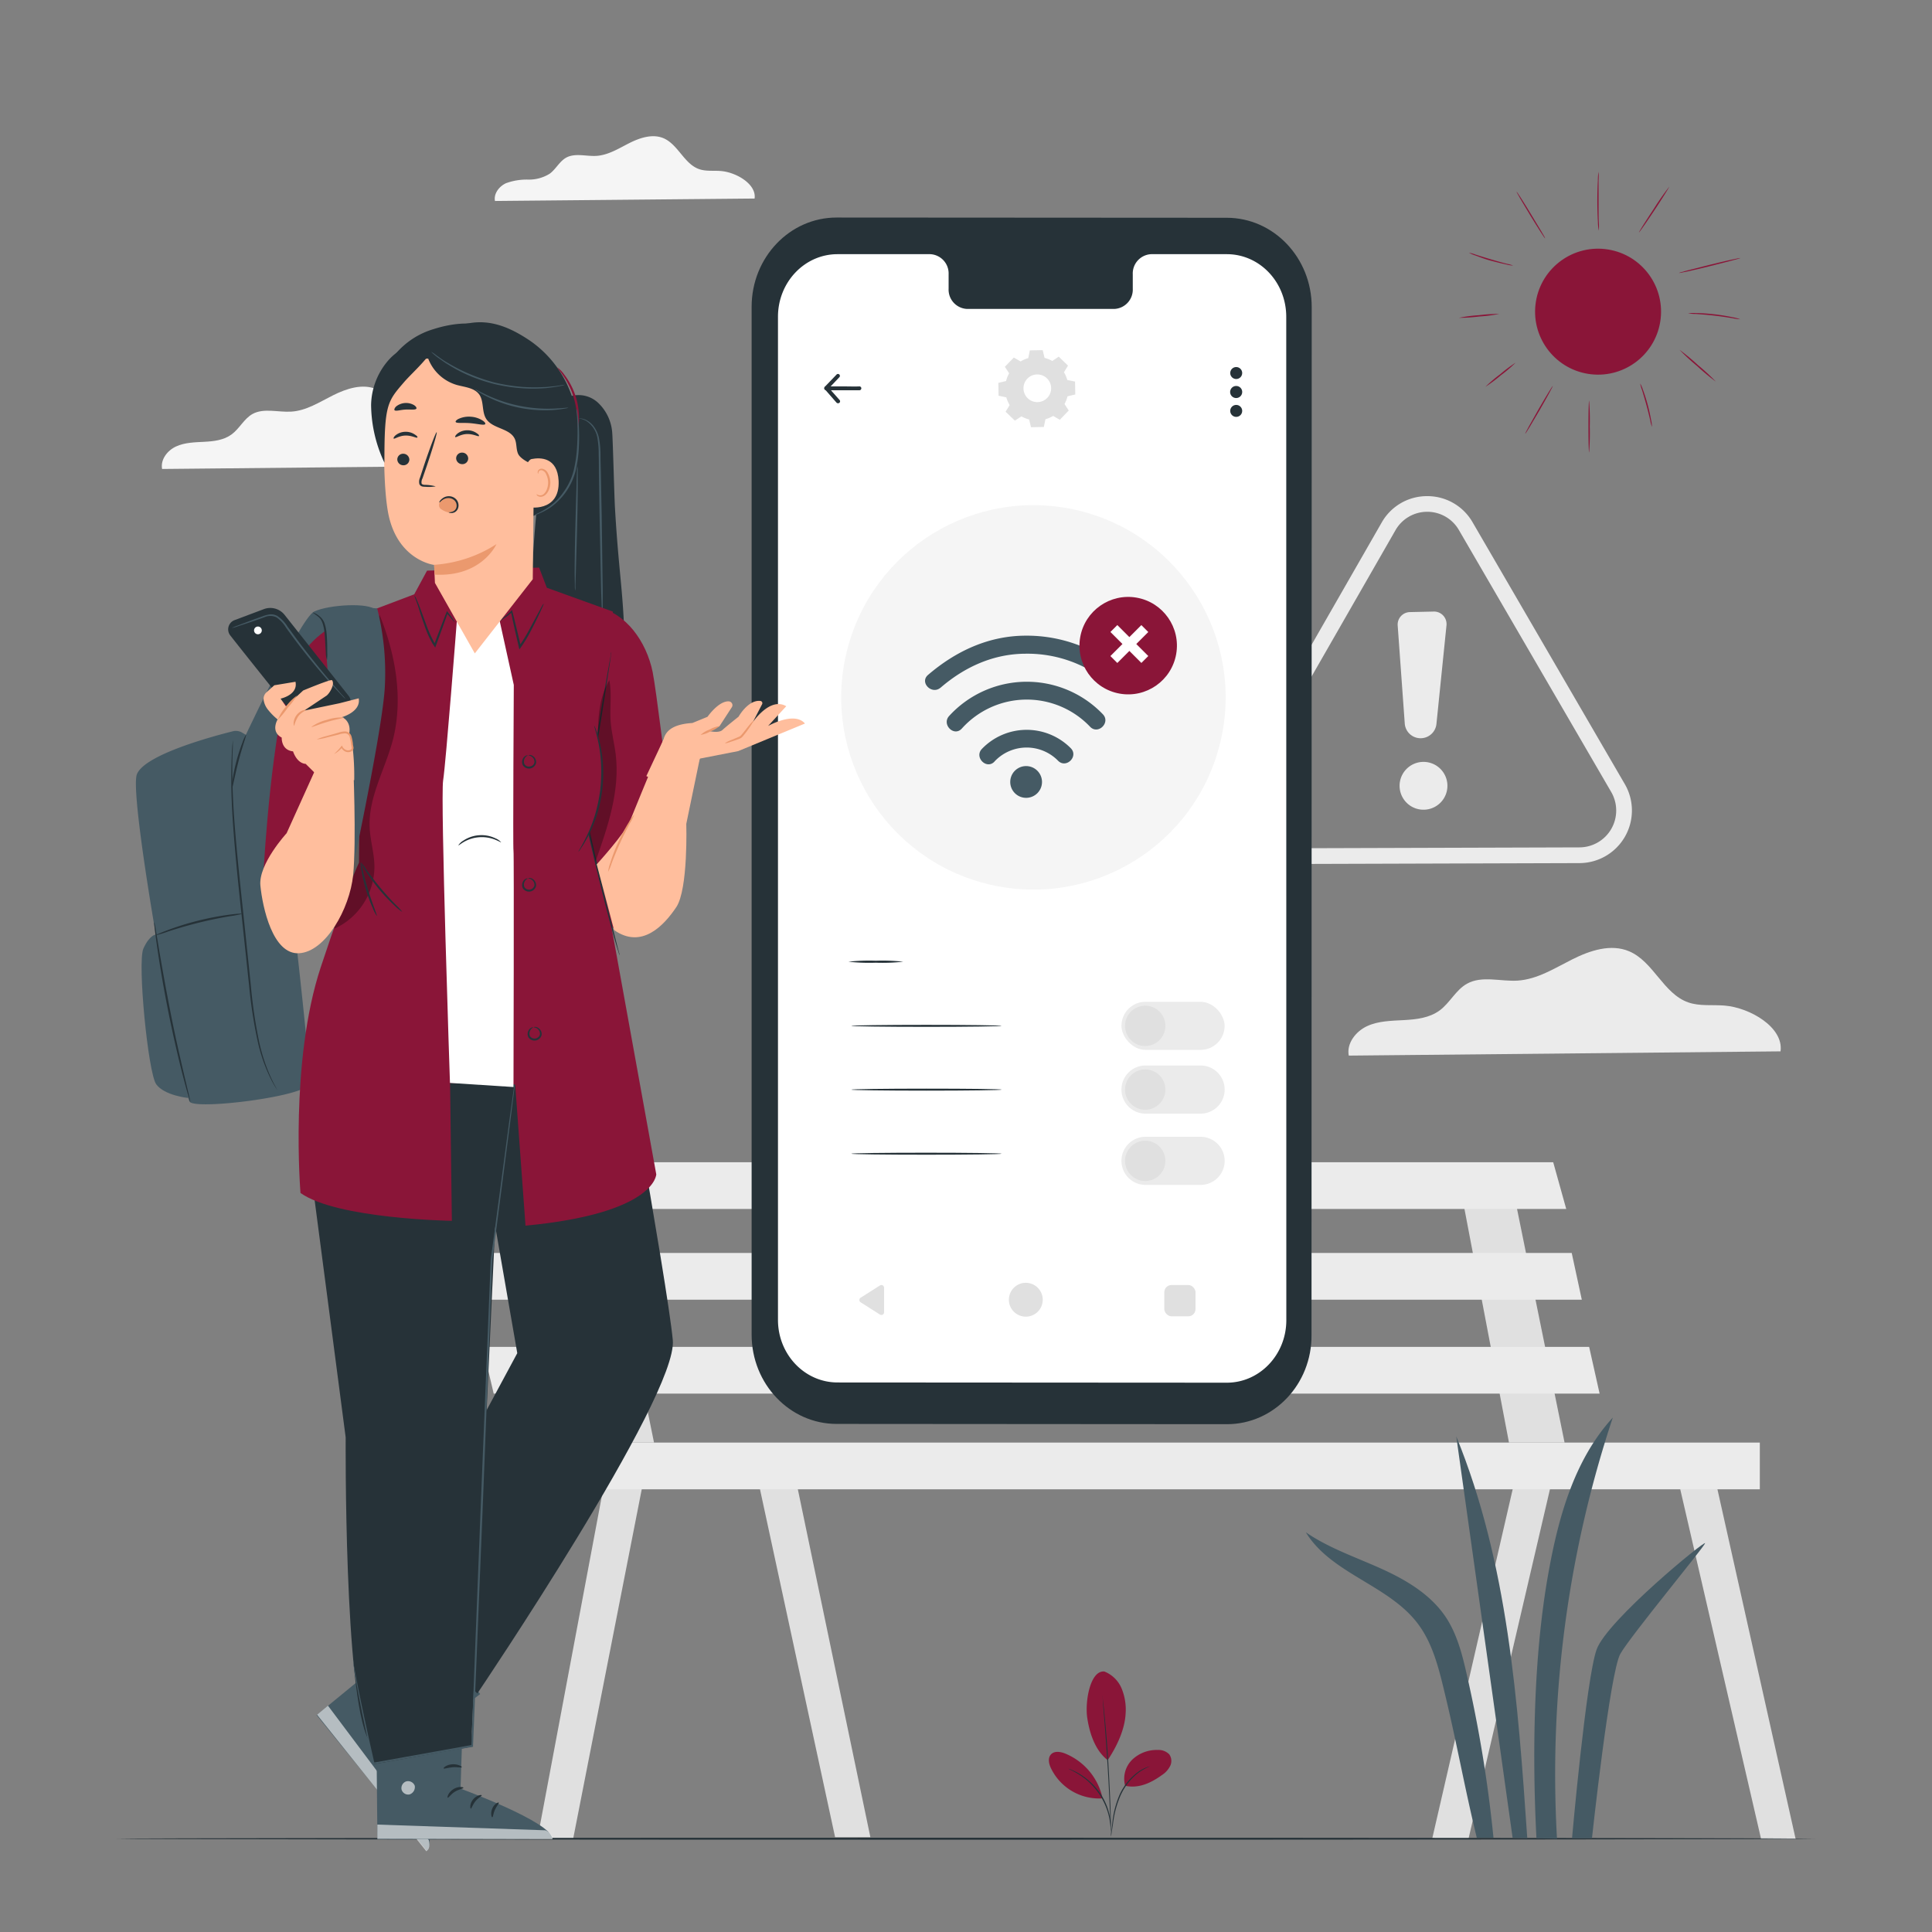 <svg xmlns="http://www.w3.org/2000/svg" viewBox="0 0 500 500"><rect x="0" y="0" width="500" height="500" fill="#808080" stroke="none"/><g id="freepik--background-complete--inject-64"><path d="M195.29,51.38c.52-3.73-4.76-6.8-8.72-7.12-1.89-.16-3.85.13-5.64-.49-3.87-1.35-5.42-6.36-9.21-8-2.83-1.19-6.08-.13-8.82,1.25s-5.46,3.12-8.52,3.32c-2.66.17-5.56-.82-7.89.48-1.74,1-2.65,3-4.25,4.15a10.12,10.12,0,0,1-5.55,1.51,15.53,15.53,0,0,0-5.73.93c-1.77.81-3.23,2.69-2.86,4.6Z" style="fill:#f5f5f5"></path><path d="M460.8,272.09c.86-6.21-7.91-11.32-14.5-11.85-3.14-.26-6.4.22-9.38-.82-6.44-2.24-9-10.57-15.31-13.23-4.7-2-10.12-.21-14.68,2.08s-9.06,5.18-14.16,5.51c-4.43.28-9.24-1.36-13.12.81-2.89,1.61-4.4,4.94-7.06,6.9s-6,2.33-9.24,2.51-6.58.2-9.52,1.55-5.38,4.46-4.77,7.64Z" style="fill:#ebebeb"></path><path d="M127.4,120.53c.65-4.75-6.06-8.66-11.1-9.07-2.4-.19-4.89.18-7.17-.62-4.93-1.72-6.9-8.09-11.72-10.12-3.59-1.52-7.74-.16-11.23,1.59s-6.93,4-10.83,4.22c-3.39.21-7.07-1-10,.61-2.21,1.24-3.36,3.78-5.4,5.28s-4.59,1.79-7.07,1.92-5,.16-7.28,1.19-4.11,3.41-3.65,5.84Z" style="fill:#f5f5f5"></path><polygon points="392.87 379.38 370.62 475.98 380.03 475.95 402.32 380.29 392.87 379.38" style="fill:#e0e0e0"></polygon><polygon points="433.45 379.38 455.78 475.98 464.72 475.98 443.12 379.38 433.45 379.38" style="fill:#e0e0e0"></polygon><polygon points="377.85 306.83 390.52 373.34 404.91 373.34 391.38 306.83 377.85 306.83" style="fill:#e0e0e0"></polygon><polygon points="157.22 379.38 139.07 475.98 148.31 475.98 167.27 379.38 157.22 379.38" style="fill:#e0e0e0"></polygon><polygon points="195.38 379.38 216.12 475.45 225.25 475.45 205.22 379.38 195.38 379.38" style="fill:#e0e0e0"></polygon><polygon points="142.2 306.83 154.87 373.34 169.26 373.34 155.73 306.83 142.2 306.83" style="fill:#e0e0e0"></polygon><polygon points="113.7 300.79 116.29 312.88 405.34 312.88 401.97 300.79 113.7 300.79" style="fill:#ebebeb"></polygon><polygon points="119.22 324.27 122.28 336.36 409.37 336.36 406.76 324.27 119.22 324.27" style="fill:#ebebeb"></polygon><polygon points="124.93 348.58 127.77 360.67 413.98 360.67 411.27 348.58 124.93 348.58" style="fill:#ebebeb"></polygon><rect x="146.81" y="373.34" width="308.63" height="12.09" style="fill:#ebebeb"></rect><path d="M330.38,223.6a13.6,13.6,0,0,1-11.8-20.37l39-68a13.45,13.45,0,0,1,11.76-6.83h0a13.47,13.47,0,0,1,11.76,6.76l39.4,67.77a13.61,13.61,0,0,1-11.72,20.44l-78.39.24Zm39-91.15h0a9.44,9.44,0,0,0-8.25,4.8l-39,68a9.54,9.54,0,0,0,8.27,14.29h0l78.39-.24A9.54,9.54,0,0,0,417,205l-39.4-67.76A9.44,9.44,0,0,0,369.37,132.45Z" style="fill:#ebebeb"></path><path d="M361.72,161.87l1.83,25.37a4.1,4.1,0,0,0,3.89,3.81h0a4.12,4.12,0,0,0,4.31-3.69l2.6-25.53a3.24,3.24,0,0,0-3.29-3.56l-6.19.14A3.23,3.23,0,0,0,361.72,161.87Z" style="fill:#ebebeb"></path><path d="M374.29,205.27a6.19,6.19,0,1,1-4-7.8A6.19,6.19,0,0,1,374.29,205.27Z" style="fill:#ebebeb"></path></g><g id="freepik--Floor--inject-64"><path d="M469.81,475.86c0,.14-98.42.26-219.8.26S30.19,476,30.19,475.86s98.4-.26,219.82-.26S469.81,475.71,469.81,475.86Z" style="fill:#263238"></path></g><g id="freepik--Device--inject-64"><path d="M317.52,368.58l-101-.07c-12.14,0-22-10.35-22-23.11l0-266c0-12.76,9.86-23.11,22-23.1l100.95.06c12.15,0,22,10.35,22,23.11l-.05,266C339.52,358.24,329.67,368.58,317.52,368.58Z" style="fill:#263238"></path><path d="M317.49,65.78l-19.58,0A5,5,0,0,0,293.16,71v3.73a5,5,0,0,1-4.76,5.22l-38.15,0a5,5,0,0,1-4.75-5.23V71a5,5,0,0,0-4.75-5.22h-24c-8.51,0-15.41,7.25-15.41,16.19l0,259.62c0,8.93,6.89,16.18,15.39,16.19l100.76.06c8.51,0,15.41-7.24,15.41-16.18L332.88,82C332.88,73,326,65.78,317.49,65.78Z" style="fill:#fff"></path><path d="M228.8,333.27v6.35a.7.7,0,0,1-1.07.59l-5-3.18a.7.7,0,0,1,0-1.18l5-3.18A.7.7,0,0,1,228.8,333.27Z" style="fill:#e0e0e0"></path><path d="M269.86,336.38a4.38,4.38,0,1,1-4.38-4.39A4.39,4.39,0,0,1,269.86,336.38Z" style="fill:#e0e0e0"></path><rect x="301.32" y="332.56" width="8.08" height="8.1" rx="1.87" style="fill:#e0e0e0"></rect><circle cx="267.44" cy="180.47" r="49.74" transform="translate(29.23 398.07) rotate(-76.42)" style="fill:#f5f5f5"></circle><path d="M269.67,202.38a4.11,4.11,0,1,1-4.09-4.12A4.12,4.12,0,0,1,269.67,202.38Z" style="fill:#455a64"></path><path d="M257.35,197.1a11.39,11.39,0,0,1,16.48-.22c2.1,2.12,5.38-1.13,3.28-3.25a16.07,16.07,0,0,0-23,.19c-2.05,2.15,1.2,5.44,3.26,3.28Z" style="fill:#455a64"></path><path d="M243.39,178c6.25-5.4,13.71-8.8,22.06-8.82A32.7,32.7,0,0,1,288,177.76c2.16,2,5.45-1.21,3.28-3.25a37.55,37.55,0,0,0-25.78-10c-9.61,0-18.15,4-25.34,10.17-2.25,1.95,1,5.22,3.26,3.28Z" style="fill:#455a64"></path><path d="M248.9,188.57a22.6,22.6,0,0,1,33.23-.47c2.08,2.13,5.36-1.12,3.28-3.26a27.23,27.23,0,0,0-39.77.45c-2,2.18,1.23,5.47,3.26,3.28Z" style="fill:#455a64"></path><circle cx="291.96" cy="167.08" r="12.61" transform="translate(76.6 425.49) rotate(-79.97)" style="fill:#8A1538"></circle><rect x="291.01" y="161.01" width="2.53" height="11.33" transform="translate(203.46 -157.85) rotate(45)" style="fill:#fff"></rect><rect x="291.01" y="161.01" width="2.53" height="11.33" transform="translate(-32.25 255.48) rotate(-45)" style="fill:#fff"></rect><path d="M264.11,93.55a8.36,8.36,0,0,1,2-.87l.41-2,3.33-.06.48,2a8.17,8.17,0,0,1,2,.8L274,92.3l2.4,2.32-1.05,1.72a8.36,8.36,0,0,1,.87,2l2,.41.06,3.34-2,.47a8.14,8.14,0,0,1-.79,2l1.1,1.68-2.31,2.4-1.72-1a8.39,8.39,0,0,1-2,.86l-.41,2-3.33.06-.48-2a8.34,8.34,0,0,1-2-.8l-1.69,1.1-2.4-2.31,1.05-1.72a8.25,8.25,0,0,1-.87-2l-2-.41-.06-3.33,2-.48a8.31,8.31,0,0,1,.79-2l-1.1-1.69,2.32-2.39,1.72,1ZM265.88,98a3.58,3.58,0,1,0,5.06-.09A3.58,3.58,0,0,0,265.88,98Z" style="fill:#e0e0e0"></path><path d="M221.82,101c-1,0-2.39,0-3.72,0-1.59,0-3.18,0-4.29,0h0a.5.5,0,0,1-.5-.5.49.49,0,0,1,.49-.5c1.11,0,2.72,0,4.32,0s3.18.06,4.29,0h0a.49.49,0,0,1,.5.49.5.5,0,0,1-.49.51Z" style="fill:#263238"></path><path d="M216.85,104.36a.51.51,0,0,1-.37-.17l-3-3.43a.52.52,0,0,1,0-.68l3-3.12a.5.5,0,1,1,.72.69l-2.65,2.79,2.74,3.09a.5.5,0,0,1-.38.83Z" style="fill:#263238"></path><circle cx="319.93" cy="96.54" r="1.55" style="fill:#263238"></circle><path d="M321.48,101.44a1.56,1.56,0,1,1-1.55-1.55A1.55,1.55,0,0,1,321.48,101.44Z" style="fill:#263238"></path><circle cx="319.93" cy="106.34" r="1.55" style="fill:#263238"></circle><path d="M233.76,248.89a49.33,49.33,0,0,1-7.1.26,49.24,49.24,0,0,1-7.09-.26,49.24,49.24,0,0,1,7.09-.26A49.33,49.33,0,0,1,233.76,248.89Z" style="fill:#263238"></path><path d="M259.23,265.49c0,.14-8.72.26-19.47.26s-19.47-.12-19.47-.26,8.71-.26,19.47-.26S259.23,265.35,259.23,265.49Z" style="fill:#263238"></path><path d="M259.23,282c0,.14-8.72.26-19.47.26s-19.47-.12-19.47-.26,8.71-.26,19.47-.26S259.23,281.84,259.23,282Z" style="fill:#263238"></path><rect x="290.23" y="259.26" width="26.7" height="12.45" rx="6.23" style="fill:#ebebeb"></rect><path d="M301.6,265.49a5.22,5.22,0,1,1-5.22-5.22A5.22,5.22,0,0,1,301.6,265.49Z" style="fill:#e0e0e0"></path><path d="M310.71,288.21H296.46a6.23,6.23,0,0,1-6.23-6.23h0a6.23,6.23,0,0,1,6.23-6.23h14.25a6.23,6.23,0,0,1,6.23,6.23h0A6.23,6.23,0,0,1,310.71,288.21Z" style="fill:#ebebeb"></path><circle cx="296.38" cy="281.98" r="5.22" style="fill:#e0e0e0"></circle><path d="M259.23,298.58c0,.15-8.72.26-19.47.26s-19.47-.11-19.47-.26,8.71-.26,19.47-.26S259.23,298.44,259.23,298.58Z" style="fill:#263238"></path><path d="M310.71,306.65H296.46a6.22,6.22,0,0,1-6.23-6.22h0a6.23,6.23,0,0,1,6.23-6.23h14.25a6.23,6.23,0,0,1,6.23,6.23h0A6.22,6.22,0,0,1,310.71,306.65Z" style="fill:#ebebeb"></path><circle cx="296.38" cy="300.43" r="5.22" style="fill:#e0e0e0"></circle></g><g id="freepik--Sun--inject-64"><circle cx="413.58" cy="80.66" r="16.3" transform="translate(268.04 476.1) rotate(-80.83)" style="fill:#8A1538"></circle><path d="M411.26,117.11c-.09,0-.17-3-.17-6.73s.08-6.72.17-6.72a64.49,64.49,0,0,1,.17,6.72A64.61,64.61,0,0,1,411.26,117.11Z" style="fill:#8A1538"></path><path d="M401.87,99.87c.08,0-1.45,2.86-3.42,6.27s-3.64,6.15-3.72,6.1,1.45-2.85,3.42-6.27S401.79,99.82,401.87,99.87Z" style="fill:#8A1538"></path><path d="M392.23,93.87a35.87,35.87,0,0,1-3.8,3.24,39.42,39.42,0,0,1-4,3,35.87,35.87,0,0,1,3.8-3.24A37,37,0,0,1,392.23,93.87Z" style="fill:#8A1538"></path><path d="M427.52,110.48a9,9,0,0,1-.43-1.65c-.23-1-.57-2.44-1-4s-.84-2.94-1.15-3.94a8.53,8.53,0,0,1-.46-1.65,8.11,8.11,0,0,1,.69,1.57c.37,1,.83,2.37,1.25,3.93s.71,3,.89,4A8.25,8.25,0,0,1,427.52,110.48Z" style="fill:#8A1538"></path><path d="M444.05,98.75a57.74,57.74,0,0,1-4.82-4,57.16,57.16,0,0,1-4.59-4.24,57.74,57.74,0,0,1,4.82,4A57.16,57.16,0,0,1,444.05,98.75Z" style="fill:#8A1538"></path><path d="M450.38,82.63a13,13,0,0,1-2-.28c-1.21-.2-2.88-.46-4.73-.67s-3.54-.34-4.76-.42a12.15,12.15,0,0,1-2-.17,10,10,0,0,1,2-.07c1.23,0,2.93.11,4.79.32s3.54.51,4.74.77A11,11,0,0,1,450.38,82.63Z" style="fill:#8A1538"></path><path d="M450.4,66.78c0,.1-3.5,1-7.88,2.1s-7.94,1.85-8,1.76,3.51-1,7.88-2.09S450.38,66.69,450.4,66.78Z" style="fill:#8A1538"></path><path d="M432,48.32c.07,0-1.61,2.74-3.77,6s-4,5.88-4.06,5.82,1.61-2.74,3.77-6A69.81,69.81,0,0,1,432,48.32Z" style="fill:#8A1538"></path><path d="M413.71,44.46a16,16,0,0,1,0,2.24c0,1.38,0,3.28,0,5.38s0,4,.06,5.4a15.82,15.82,0,0,1,0,2.23,12.59,12.59,0,0,1-.23-2.22c-.08-1.38-.15-3.29-.15-5.4s.06-4,.14-5.4A12.35,12.35,0,0,1,413.71,44.46Z" style="fill:#8A1538"></path><path d="M399.87,61.69c-.08.05-1.8-2.61-3.83-5.94s-3.63-6.08-3.55-6.13,1.8,2.62,3.84,6S400,61.65,399.87,61.69Z" style="fill:#8A1538"></path><path d="M391.6,68.72a7.69,7.69,0,0,1-1.73-.27c-1.06-.23-2.51-.58-4.1-1s-3-1-4-1.35a8.59,8.59,0,0,1-1.61-.7,9.09,9.09,0,0,1,1.69.48c1,.32,2.45.78,4,1.24s3,.86,4.06,1.14A9.26,9.26,0,0,1,391.6,68.72Z" style="fill:#8A1538"></path><path d="M388,81.24a37.91,37.91,0,0,1-5.2.67,41.62,41.62,0,0,1-5.23.34,38.48,38.48,0,0,1,5.2-.68A42.56,42.56,0,0,1,388,81.24Z" style="fill:#8A1538"></path></g><g id="freepik--plant-2--inject-64"><path d="M376.88,371.74l14.58,103.87,3.8.12C392.84,440.45,390.26,404.47,376.88,371.74Z" style="fill:#455a64"></path><path d="M417.39,366.87C407.2,378,403.1,393.39,400.52,408.28c-3.66,21.11-4,46.05-2.89,67.45l5.32.12A292.89,292.89,0,0,1,417.39,366.87Z" style="fill:#455a64"></path><path d="M379.56,433.19c-1.17-5.15-2.51-10.38-5.45-14.77-4-5.92-10.43-9.66-16.94-12.58s-13.34-5.24-19.22-9.28c6.56,10.75,21.44,13.61,29,23.67,3.77,5,5.34,11.28,6.81,17.37,3.23,13.28,5.21,24.77,8.43,38h4.32A340.37,340.37,0,0,0,379.56,433.19Z" style="fill:#455a64"></path><path d="M406.84,475.73s3.65-41.25,6.36-48.83,28.31-28.5,28.07-27.51S422.06,423.27,419.35,428,412,475.73,412,475.73Z" style="fill:#455a64"></path></g><g id="freepik--plant-1--inject-64"><path d="M285.82,432.59a8.08,8.08,0,0,1,4.49,4.47,14.33,14.33,0,0,1,1,6.39c-.21,4.2-2.3,8.57-4.64,12.07-3.71-2.84-4.86-8.13-5.28-10.86-.66-4.3.76-12.48,4.45-12.07" style="fill:#8A1538"></path><path d="M291.18,462.13a6.91,6.91,0,0,1,1.81-6.7,9.13,9.13,0,0,1,6.61-2.54,3.88,3.88,0,0,1,3,1.13,2.94,2.94,0,0,1,.24,3,5.92,5.92,0,0,1-2.07,2.32c-2.92,2.11-6.13,3.61-9.64,2.8" style="fill:#8A1538"></path><path d="M287.51,475.21a5.43,5.43,0,0,1,.07-.86c.07-.61.16-1.4.27-2.34a24.48,24.48,0,0,1,1.91-7.56,14.87,14.87,0,0,1,4.95-6,10.13,10.13,0,0,1,2.1-1.09,4.6,4.6,0,0,1,.61-.2l.22-.05a16.29,16.29,0,0,0-2.81,1.52,15.39,15.39,0,0,0-4.79,5.94,26,26,0,0,0-2,7.46c-.15,1-.27,1.78-.37,2.33A4.14,4.14,0,0,1,287.51,475.21Z" style="fill:#263238"></path><path d="M285.28,438.91a1.47,1.47,0,0,1,.07.37l.13,1.07c.12.94.26,2.28.42,3.95.33,3.34.71,7.95,1,13.05s.49,9.73.57,13.08c0,1.68.06,3,.06,4v1.08c0,.25,0,.38,0,.38a2.28,2.28,0,0,1,0-.38l-.05-1.08c0-1-.09-2.31-.16-4-.14-3.35-.34-8-.65-13.07s-.66-9.71-.93-13.05c-.14-1.64-.24-3-.32-3.95,0-.44-.06-.8-.08-1.08A2.72,2.72,0,0,1,285.28,438.91Z" style="fill:#263238"></path><path d="M285.27,465.07a16.14,16.14,0,0,0-9.57-11.24c-1.21-.49-2.77-.76-3.68.18s-.59,2.49,0,3.67a13.82,13.82,0,0,0,13.23,7.74" style="fill:#8A1538"></path><path d="M276.52,457.74a4,4,0,0,1,.77.28c.24.1.54.22.87.39s.72.35,1.12.61a12.66,12.66,0,0,1,1.28.84,16.18,16.18,0,0,1,1.38,1.1,17.81,17.81,0,0,1,2.69,3,17.23,17.23,0,0,1,1.88,3.59,16,16,0,0,1,.52,1.68,15.07,15.07,0,0,1,.31,1.51,10.76,10.76,0,0,1,.14,1.26,6.57,6.57,0,0,1,0,1,4.31,4.31,0,0,1,0,.81c-.07,0,0-1.16-.35-3a14,14,0,0,0-.34-1.48,15.94,15.94,0,0,0-.55-1.65,17.92,17.92,0,0,0-1.86-3.52,19,19,0,0,0-2.62-3,16.12,16.12,0,0,0-1.35-1.11c-.42-.34-.86-.6-1.25-.86C277.58,458.22,276.5,457.8,276.52,457.74Z" style="fill:#263238"></path></g><g id="freepik--Character--inject-64"><path d="M110.07,420.8,81.94,443.87,110.47,479c3.19-2.93-4.83-26.58-4.83-26.58l18.63-14Z" style="fill:#455a64"></path><g style="opacity:0.6"><path d="M98.34,440.33a1.85,1.85,0,0,0-2.44.33,1.78,1.78,0,0,0,.31,2.43,2,2,0,0,0,2.59-.37,1.85,1.85,0,0,0-.61-2.49" style="fill:#fff"></path></g><g style="opacity:0.6"><path d="M82.05,443.77l2.83-2.34L111,476.27s.58,2.12-.67,2.83Z" style="fill:#fff"></path></g><path d="M106.28,452.85c-.17.14-1-.66-2.19-1.05s-2.32-.26-2.38-.48,1.14-.76,2.63-.25S106.47,452.76,106.28,452.85Z" style="fill:#263238"></path><path d="M107.75,457.78c-.13.17-1-.33-2.23-.33s-2.1.46-2.23.29.75-1.08,2.24-1.06S107.91,457.64,107.75,457.78Z" style="fill:#263238"></path><path d="M105,463.45c-.17-.12.5-1.06,1.8-1.38s2.32.18,2.23.36-1,.1-2,.38S105.19,463.61,105,463.45Z" style="fill:#263238"></path><path d="M110.17,449.18c-.21.06-.61-.92-1.47-1.84s-1.77-1.42-1.7-1.63,1.28,0,2.27,1.11S110.38,449.16,110.17,449.18Z" style="fill:#263238"></path><path d="M113.66,445c-.07.06-.72-.53-1.42-1.77a10.45,10.45,0,0,1-.93-2.3,10.2,10.2,0,0,1-.28-1.44,2.74,2.74,0,0,1,0-.87,1,1,0,0,1,.85-.82,1.19,1.19,0,0,1,1,.43,3.19,3.19,0,0,1,.45.74,8.19,8.19,0,0,1,.51,1.4,7.78,7.78,0,0,1,.25,2.48,3.7,3.7,0,0,1-.59,2.2c-.11,0,.1-.86,0-2.2a9.07,9.07,0,0,0-.39-2.29,8.76,8.76,0,0,0-.51-1.26c-.2-.45-.46-.77-.7-.73s-.12,0-.17.2a2.3,2.3,0,0,0,0,.63,13.33,13.33,0,0,0,.22,1.36,12.68,12.68,0,0,0,.73,2.23A14.58,14.58,0,0,1,113.66,445Z" style="fill:#263238"></path><path d="M113.24,444.94c-.08,0,.26-.88,1.32-1.85a7.48,7.48,0,0,1,2.12-1.32,7.69,7.69,0,0,1,1.43-.42,1.89,1.89,0,0,1,1.8.4,1.07,1.07,0,0,1,.11,1.14,3.22,3.22,0,0,1-.5.7,5,5,0,0,1-1.18,1,5.21,5.21,0,0,1-2.43.73c-1.47.05-2.26-.5-2.21-.56a20.42,20.42,0,0,0,2.16,0A5.35,5.35,0,0,0,118,444a4.22,4.22,0,0,0,1-.86c.33-.36.52-.74.37-.85a1.32,1.32,0,0,0-1.08-.15,8.65,8.65,0,0,0-1.31.34,8.21,8.21,0,0,0-2,1.09C113.83,444.31,113.34,445,113.24,444.94Z" style="fill:#263238"></path><path d="M97.33,439.64,97.67,476l45.26-.19c-.28-4.32-23.74-12.91-23.74-12.91l.74-23.31Z" style="fill:#455a64"></path><g style="opacity:0.6"><path d="M105.19,461a1.85,1.85,0,0,0-1.27,2.12,1.78,1.78,0,0,0,2.09,1.27,2,2,0,0,0,1.33-2.24,1.85,1.85,0,0,0-2.32-1.09" style="fill:#fff"></path></g><g style="opacity:0.6"><path d="M97.66,475.88l0-3.68,43.53,1.48s2,.88,1.78,2.3Z" style="fill:#fff"></path></g><path d="M119.93,462.69c0,.22-1.11.33-2.2,1s-1.66,1.65-1.86,1.56.12-1.36,1.45-2.21S120,462.49,119.93,462.69Z" style="fill:#263238"></path><path d="M124.68,464.63c0,.22-.9.6-1.65,1.54s-1,1.92-1.18,1.92-.36-1.26.59-2.41S124.68,464.42,124.68,464.63Z" style="fill:#263238"></path><path d="M127.4,470.31c-.2,0-.51-1.06,0-2.27s1.6-1.7,1.69-1.52-.54.84-1,1.84S127.62,470.28,127.4,470.31Z" style="fill:#263238"></path><path d="M119.51,457.36c-.1.2-1.11-.1-2.36,0s-2.22.49-2.34.3.82-1,2.29-1.07S119.61,457.18,119.51,457.36Z" style="fill:#263238"></path><path d="M118.4,452a4.26,4.26,0,0,1-2.26,0,10.52,10.52,0,0,1-3.68-1.4,3,3,0,0,1-.69-.53,1,1,0,0,1-.1-1.18,1.2,1.2,0,0,1,1-.51,3,3,0,0,1,.85.12,7.82,7.82,0,0,1,3.51,1.84c1.05,1,1.42,1.79,1.34,1.83s-.61-.61-1.69-1.41a8.65,8.65,0,0,0-2-1.13,8.36,8.36,0,0,0-1.31-.4c-.48-.12-.88-.12-1,.09s0,.11.06.25a2,2,0,0,0,.5.39,13.42,13.42,0,0,0,1.2.68,12.51,12.51,0,0,0,2.2.83A16.28,16.28,0,0,1,118.4,452Z" style="fill:#263238"></path><path d="M118.12,452.31c-.08,0-.52-.75-.61-2.19a7.35,7.35,0,0,1,.3-2.48,7.61,7.61,0,0,1,.57-1.38,1.87,1.87,0,0,1,1.44-1.15,1.06,1.06,0,0,1,1,.63,3.43,3.43,0,0,1,.24.83,5.17,5.17,0,0,1-1,3.87c-.88,1.18-1.8,1.45-1.82,1.37s.69-.54,1.36-1.67a5.06,5.06,0,0,0,.71-2.13,4.45,4.45,0,0,0,0-1.31c-.08-.48-.26-.87-.44-.82s-.61.36-.79.75a7.92,7.92,0,0,0-.56,1.23,8.18,8.18,0,0,0-.43,2.26C118,451.45,118.24,452.28,118.12,452.31Z" style="fill:#263238"></path><path d="M101.21,228.91s-6.35,6.79-9.46,13.3-5.11,22-5.11,22-8.76,19.51-7.43,29.49S89.46,372,89.46,372s-.44,66.36,5.88,78.19l1.41,6.39L122.27,452h0l-.16-3.83,6-130.12,15.36-88.59Z" style="fill:#263238"></path><path d="M157.52,248.26s15.25,84,16.6,98.57-50.59,91.45-50.59,91.45L99.79,413.55l34.08-63.35-11.08-63.85,15.41-56.41,16.18.57Z" style="fill:#263238"></path><path d="M91.38,429.52a17,17,0,0,0,.18,1.86c.16,1.22.46,3,.88,5.32.85,4.62,2.23,11.32,4.08,19.69l0,.18.18,0,25.53-4.48.19,0v-.2c.71-17.51,1.56-38.44,2.47-60.89.94-24.15,1.81-46.55,2.53-64.92v0c1.91-14.76,3.49-27,4.6-35.51.53-4.24.95-7.57,1.24-9.87.13-1.12.24-2,.31-2.59s.08-.89.08-.89-.06.29-.15.88-.22,1.47-.38,2.58c-.32,2.29-.78,5.62-1.37,9.85C130.63,299,129,311.23,127,326h0c-.74,18.37-1.65,40.77-2.63,64.92-.88,22.45-1.7,43.38-2.38,60.89l.2-.23-25.5,4.59.21.14c-1.9-8.36-3.33-15.05-4.24-19.65-.45-2.31-.78-4.09-1-5.3-.11-.6-.17-1.06-.21-1.37A4.57,4.57,0,0,0,91.38,429.52Z" style="fill:#455a64"></path><path d="M61.75,194.15s15.8-34.06,19.53-35.87,14.45-2.42,15.9-.38L68.86,198.68Z" style="fill:#455a64"></path><path d="M62.57,189.55a3.15,3.15,0,0,0-2.29-.3h0c-4.91,1.22-22.85,6-24.85,11.13-2.32,5.91,11.87,82.71,13.7,84.79s30.05-1.41,30.92-4.69-9.18-86.06-9.18-86.06Z" style="fill:#455a64"></path><path d="M40.3,241.86s-1.6.1-3.19,3.63,1.21,32.19,3.32,35.12,8.27,3.55,8.27,3.55Z" style="fill:#455a64"></path><path d="M71.75,282.05a.71.71,0,0,1-.14-.19l-.38-.59c-.33-.52-.77-1.31-1.29-2.36a43.07,43.07,0,0,1-3.23-9.33,120.74,120.74,0,0,1-2.24-14.47c-.58-5.48-1.22-11.5-1.9-17.82-1.36-12.64-2.49-24.1-2.68-32.45-.1-4.17,0-7.54.11-9.87.06-1.16.13-2.07.19-2.68,0-.28.05-.5.07-.69a.92.92,0,0,1,0-.24.87.87,0,0,1,0,.24c0,.19,0,.42,0,.7,0,.65,0,1.55-.09,2.68-.06,2.32-.09,5.69.06,9.85.28,8.32,1.47,19.77,2.83,32.41.66,6.31,1.29,12.33,1.86,17.81a125.94,125.94,0,0,0,2.12,14.45,45.68,45.68,0,0,0,3.05,9.33c.49,1.05.9,1.85,1.2,2.39l.33.61C71.72,282,71.76,282,71.75,282.05Z" style="fill:#263238"></path><path d="M62.75,236.5a31.35,31.35,0,0,1-3.35.63c-2.06.35-4.91.9-8,1.67s-5.88,1.61-7.87,2.26a28.59,28.59,0,0,1-3.25,1,3,3,0,0,1,.81-.42c.54-.24,1.33-.56,2.32-.93a73.67,73.67,0,0,1,16-4c1-.13,1.89-.22,2.48-.25A3,3,0,0,1,62.75,236.5Z" style="fill:#263238"></path><path d="M39.93,238.69a1.6,1.6,0,0,1,.12.47c.07.37.15.82.25,1.36l.83,5c.71,4.23,1.74,10.07,3,16.49s2.6,12.21,3.58,16.39c.48,2,.87,3.7,1.17,4.95l.3,1.35a1.74,1.74,0,0,1,.07.48,1.48,1.48,0,0,1-.17-.45l-.4-1.33c-.33-1.15-.79-2.83-1.33-4.91-1.07-4.16-2.44-9.94-3.73-16.37s-2.26-12.29-2.88-16.55c-.31-2.12-.54-3.85-.67-5-.06-.55-.11-1-.15-1.38A2.18,2.18,0,0,1,39.93,238.69Z" style="fill:#263238"></path><path d="M60,204.11a7.92,7.92,0,0,1,.16-2.13,46.42,46.42,0,0,1,2.63-9.93,8.1,8.1,0,0,1,.91-1.93c.14.06-1,3.1-2,7S60.18,204.13,60,204.11Z" style="fill:#263238"></path><path d="M159.14,131.19c-.16-2.89-.52-17-.69-19.1a11.81,11.81,0,0,0-3.54-7.73,7.39,7.39,0,0,0-8-1.55h0a4.94,4.94,0,0,0-3.55,3.47c-5.92,21-5,43.47-7.6,65.23,7.73,1.26,18.13.75,25.94.34C161.68,154.47,160.21,150,159.14,131.19Z" style="fill:#263238"></path><path d="M155.89,160.86a2.05,2.05,0,0,1-.06-.56c0-.42-.05-1-.08-1.61,0-1.47-.11-3.49-.18-5.94-.11-5.08-.25-12-.41-19.59-.06-3.83-.12-7.47-.17-10.79,0-1.66,0-3.23-.05-4.71a24.15,24.15,0,0,0-.28-4,6.6,6.6,0,0,0-3-4.76,5.23,5.23,0,0,0-2-.62s0,0,.14,0a1.92,1.92,0,0,1,.42,0,4.15,4.15,0,0,1,1.57.47,5.63,5.63,0,0,1,1.94,1.7,7.79,7.79,0,0,1,1.33,3.16,23.86,23.86,0,0,1,.35,4.11c0,1.48.06,3.06.1,4.71.06,3.32.13,7,.21,10.79.1,7.62.19,14.52.26,19.59,0,2.46,0,4.47,0,5.94,0,.66,0,1.19,0,1.62A3,3,0,0,1,155.89,160.86Z" style="fill:#455a64"></path><path d="M148.86,152.88a7.11,7.11,0,0,1-.09-1.26c0-.82-.05-2-.05-3.46,0-2.92.06-7,.17-11.41s.23-8.38.32-11.4c0-1.38.08-2.54.11-3.45a5.91,5.91,0,0,1,.11-1.27,7.18,7.18,0,0,1,.09,1.27c0,.81,0,2,0,3.46,0,2.92-.06,7-.17,11.4s-.24,8.38-.32,11.4c-.05,1.38-.08,2.54-.11,3.46A5.86,5.86,0,0,1,148.86,152.88Z" style="fill:#455a64"></path><path d="M97.94,158.28c-1,0-19.86,1.34-24.24,21.54s-5.64,48.5-5.64,48.5l20.45-2Z" style="fill:#8A1538"></path><path d="M107.2,153.81l3.32-6.13,29-.79,2,5.22,17.09,6.17L157.18,234l12.66,69.91S169.71,314,136,317.2l-2.67-36.54-16.85-.4.46,35.69s-29.74-.48-39.17-7.21c0,0-2.86-34,5.26-58.49,7.11-21.44,9.88-27,9.88-27L93.49,159Z" style="fill:#8A1538"></path><g style="opacity:0.3"><path d="M98.24,159.15Q89.5,196.56,80.74,234l5.93,6.29A17.72,17.72,0,0,0,96.9,224.35c0-3.46-1.1-6.83-1.24-10.29-.32-7.8,4-14.95,6-22.5C104.41,180.87,102.4,169.39,98.24,159.15Z"></path></g><path d="M154.91,157.31c7,1.29,12.39,8.69,14,16.63.93,4.65,3.64,27.07,3.64,27.07l1.49,8.22s1.25,28.25-4.74,31.41c-7,3.68-11-.36-13.32-3.32s-4.79-22.22-4.79-22.22L153.8,169Z" style="fill:#8A1538"></path><path d="M158.22,168.65a4.47,4.47,0,0,1-.08.81q-.12.85-.33,2.31c-.32,2-.76,4.93-1.31,8.47s-1.26,7.85-2,12.57c-.39,2.36-.79,4.84-1.21,7.41s-.94,5.22-1.16,8a27.59,27.59,0,0,0,0,4.72v0c2.17,9.71,4.2,18.28,5.73,24.42.77,3,1.39,5.48,1.84,7.23.21.81.38,1.45.51,1.94a2.93,2.93,0,0,1,.15.69,3.35,3.35,0,0,1-.24-.66l-.6-1.92c-.5-1.68-1.2-4.13-2-7.19-1.62-6.12-3.71-14.69-5.89-24.39v0a28.53,28.53,0,0,1,0-4.8c.22-2.78.74-5.44,1.17-8s.85-5,1.24-7.41c.8-4.71,1.52-9,2.12-12.55s1.12-6.4,1.48-8.45c.18-.95.32-1.72.43-2.29A4.17,4.17,0,0,1,158.22,168.65Z" style="fill:#263238"></path><path d="M84,163,89.3,234s9.92-45.23,10.32-56.8a67.74,67.74,0,0,0-2-19.72S88,155.93,84,163Z" style="fill:#455a64"></path><path d="M80.94,158.5a4.78,4.78,0,0,1,1.77,1A4,4,0,0,1,84,161.34a11.23,11.23,0,0,1,.53,2.64c.17,1.88.16,3.58.16,4.81a9.62,9.62,0,0,1-.08,2,6.62,6.62,0,0,1-.29-2c-.1-1.22-.14-2.92-.31-4.77s-.59-3.51-1.49-4.28S80.89,158.58,80.94,158.5Z" style="fill:#263238"></path><path d="M117.72,161.07s-.23-.19-.6-.62-.89-1-1.54-1.85l.3,0c-.72,2.09-1.82,5.12-3.07,8.52l-.18.48-.27-.41c-.15-.23-.33-.46-.47-.7a27.07,27.07,0,0,1-2.07-4.72c-.53-1.49-1-2.83-1.34-4s-.68-2-.91-2.65a5.58,5.58,0,0,1-.32-1,3.32,3.32,0,0,1,.51.91c.29.6.65,1.5,1.07,2.61s.91,2.47,1.44,3.91a30.27,30.27,0,0,0,2.06,4.62c.14.23.3.44.44.65l-.45.07c1.27-3.39,2.42-6.4,3.24-8.46l.11-.29.19.25A23.71,23.71,0,0,1,117.72,161.07Z" style="fill:#263238"></path><path d="M140.72,156.19a4.08,4.08,0,0,1-.35.95c-.26.6-.66,1.45-1.16,2.5s-1.12,2.29-1.85,3.66a34.38,34.38,0,0,1-2.62,4.32l-.33.45-.13-.55-.05-.23c-.82-3.49-1.53-6.66-2-9l.32.08a13.12,13.12,0,0,1-2.29,1.75c-.54.39-.79.67-.82.64s.17-.34.69-.8a16.85,16.85,0,0,0,2.14-1.84l.23-.27.1.35c.58,2.29,1.35,5.45,2.17,8.94l0,.23-.46-.1a39.21,39.21,0,0,0,2.61-4.23l1.94-3.59,1.31-2.43A4,4,0,0,1,140.72,156.19Z" style="fill:#263238"></path><path d="M118.22,160.79s-2.81,36.5-3.54,41.2,1.77,78.27,1.77,78.27l16.44,1.06s.17-60.75,0-61.17.08-42.89.08-42.89l-3.73-16.92-6.36,7.53Z" style="fill:#fff"></path><path d="M136.57,195.49c0,.08-.58.21-.87,1a1.58,1.58,0,0,0,.07,1.32,1.33,1.33,0,0,0,1.41.54,1.3,1.3,0,0,0,1.12-1,1.57,1.57,0,0,0-.4-1.26,2.23,2.23,0,0,0-1.17-.62s.13-.1.4-.1a1.69,1.69,0,0,1,1,.47,1.9,1.9,0,0,1,.61,1.59,1.89,1.89,0,0,1-3.42.63,1.89,1.89,0,0,1,0-1.71,1.65,1.65,0,0,1,.8-.8C136.41,195.44,136.56,195.46,136.57,195.49Z" style="fill:#263238"></path><path d="M136.57,227.35c0,.08-.58.22-.87,1a1.58,1.58,0,0,0,.07,1.32,1.44,1.44,0,0,0,2.53-.47,1.56,1.56,0,0,0-.4-1.26c-.56-.63-1.18-.54-1.17-.63s.13-.1.4-.09a1.66,1.66,0,0,1,1,.46,1.93,1.93,0,0,1,.61,1.59,1.89,1.89,0,0,1-3.42.63,1.87,1.87,0,0,1,0-1.7,1.65,1.65,0,0,1,.8-.8C136.41,227.3,136.56,227.33,136.57,227.35Z" style="fill:#263238"></path><path d="M138,265.89c0,.08-.58.22-.87,1a1.58,1.58,0,0,0,.07,1.32,1.44,1.44,0,0,0,2.53-.47,1.56,1.56,0,0,0-.4-1.26c-.56-.63-1.18-.54-1.17-.63s.13-.1.4-.09a1.62,1.62,0,0,1,1,.46,1.9,1.9,0,0,1,.62,1.59,1.89,1.89,0,0,1-3.43.63,1.9,1.9,0,0,1,0-1.7,1.65,1.65,0,0,1,.8-.8C137.87,265.84,138,265.87,138,265.89Z" style="fill:#263238"></path><g style="opacity:0.3"><path d="M159.34,195.2c-.36-2.91-1.13-5.76-1.32-8.69-.24-3.5.37-7-.32-10.49-2.38,4-2.92,8.77-2.93,13.4s.42,9.28-.24,13.86c-.45,3.14-1.47,6.91-1.85,10.06s.52,4.88,1.44,9.61C157.29,214,160.5,204.63,159.34,195.2Z"></path></g><path d="M153.79,187.76a37,37,0,0,1-4.11,32.7" style="fill:#8A1538"></path><path d="M149.68,220.46c-.09-.06,1-1.64,2.32-4.42a38.89,38.89,0,0,0,1.94-5,42,42,0,0,0,1.38-6.45,42.87,42.87,0,0,0,.26-6.59,38.82,38.82,0,0,0-.63-5.35c-.59-3-1.26-4.82-1.16-4.86a6.34,6.34,0,0,1,.52,1.25c.15.41.32.91.48,1.5s.38,1.27.52,2a35.3,35.3,0,0,1,.75,5.41,36.27,36.27,0,0,1-1.66,13.2,35.91,35.91,0,0,1-2.07,5c-.33.71-.7,1.31-1,1.84a15.39,15.39,0,0,1-.85,1.34A6.53,6.53,0,0,1,149.68,220.46Z" style="fill:#263238"></path><path d="M104.12,236a9.91,9.91,0,0,1-1.92-1.55,46.79,46.79,0,0,1-7.63-9.14,9.64,9.64,0,0,1-1.19-2.18,14.37,14.37,0,0,1,1.49,2c.89,1.23,2.14,2.91,3.62,4.69s2.91,3.3,4,4.4A14.41,14.41,0,0,1,104.12,236Z" style="fill:#263238"></path><path d="M97.54,237.05a7.35,7.35,0,0,1-1-1.88,41.3,41.3,0,0,1-3-9.86,7.49,7.49,0,0,1-.21-2.13c.15,0,.73,3.17,1.9,7S97.68,237,97.54,237.05Z" style="fill:#263238"></path><path d="M129.7,218c0,.07-.61-.32-1.6-.71a9.35,9.35,0,0,0-8,.57c-.92.53-1.41,1-1.48.92a3.7,3.7,0,0,1,1.29-1.23,8.38,8.38,0,0,1,4.08-1.39,8.26,8.26,0,0,1,4.23.8A3.74,3.74,0,0,1,129.7,218Z" style="fill:#263238"></path><path d="M74.18,215.63s-7.35,8-6.79,13.58,3.16,17.86,10,17.49,13.11-11.44,14-20.22,0-29.44,0-29.44l-9.81,2.21Z" style="fill:#ffbe9d"></path><path d="M59.58,164.43c5.08,6.49,17.67,22.14,17.67,22.14l11.85-3a2.16,2.16,0,0,0,1.62-1.83h0a2.15,2.15,0,0,0-.45-1.6l-16.61-21a4.72,4.72,0,0,0-5.37-1.5l-7.59,2.85A2.55,2.55,0,0,0,59.58,164.43Z" style="fill:#263238"></path><path d="M89.46,180.91a9.89,9.89,0,0,1-1.14-1.09c-.71-.74-1.72-1.81-2.93-3.16-2.42-2.71-5.66-6.56-9-11-.83-1.11-1.63-2.2-2.39-3.27a8.54,8.54,0,0,0-2.48-2.64,3.7,3.7,0,0,0-3.12,0l-2.8,1-4.09,1.35a8.47,8.47,0,0,1-1.52.43,10.51,10.51,0,0,1,1.45-.62l4-1.51,2.79-1a7.08,7.08,0,0,1,1.66-.4,3.3,3.3,0,0,1,1.83.38,8.8,8.8,0,0,1,2.67,2.76l2.39,3.26c3.32,4.43,6.5,8.3,8.85,11.06,1.13,1.33,2.08,2.43,2.8,3.27A9.79,9.79,0,0,1,89.46,180.91Z" style="fill:#455a64"></path><path d="M66.31,162.25a1,1,0,1,1-.46,1.33,1,1,0,0,1,.46-1.33" style="fill:#fff"></path><path d="M76.47,176.44l-5.48.91-2,1.8a2.25,2.25,0,0,0-.76,2,5.32,5.32,0,0,0,1.24,2.66,15.73,15.73,0,0,0,2.38,2.38s-1.92,3.12,1.06,4.7c0,0-.2,3.23,2.93,3.56,0,0,.91,3.07,3.27,3.24l2.43,2.41-.74,1.47,10.87.34a63.49,63.49,0,0,0-.43-8.68,20.84,20.84,0,0,0-.85-3.45c.55-3.06-1.74-4.34-2.09-4.12,0,0,5.19-1.36,4.53-4.93l-5,1.28-9.13,1.9L84.56,180a4.65,4.65,0,0,0,.76-.9c.5-.79,1.24-2.22.61-3.06-.27-.35-7.47,2.66-7.47,2.66L74,182.81l-1.4-2S77.19,179.87,76.47,176.44Z" style="fill:#ffbe9d"></path><path d="M89,185.7c0,.16-1.93.43-4.24,1.11s-4.11,1.47-4.18,1.33a11.25,11.25,0,0,1,4-1.83A11.21,11.21,0,0,1,89,185.7Z" style="fill:#eb996e"></path><path d="M86.49,195.11a16.67,16.67,0,0,0,1.81-1.93l.19-.25.13.29a1.67,1.67,0,0,0,.89.84,1.31,1.31,0,0,0,1.31-.08.52.52,0,0,0,.18-.56l-.15-.9a12.12,12.12,0,0,0-.37-1.85,1.25,1.25,0,0,0-1.22-.87,6,6,0,0,0-1.66.31l-2.93.72a15,15,0,0,1-2.73.53,15.89,15.89,0,0,1,2.64-.89l2.88-.82a5.88,5.88,0,0,1,1.82-.36,1.9,1.9,0,0,1,1,.31,1.93,1.93,0,0,1,.66.89,12.69,12.69,0,0,1,.39,1.95c0,.31.09.62.14.92a1,1,0,0,1-.39,1,1.76,1.76,0,0,1-1.78.1,2.08,2.08,0,0,1-1-1.1l.31,0a7,7,0,0,1-1.46,1.37C86.74,195,86.51,195.14,86.49,195.11Z" style="fill:#eb996e"></path><path d="M76.88,180a24.2,24.2,0,0,1-2.44,3.19,23.33,23.33,0,0,1-2.55,3.1A12,12,0,0,1,74,182.89,11.6,11.6,0,0,1,76.88,180Z" style="fill:#eb996e"></path><path d="M79.14,183.77c0,.15-1.14.51-2,1.68a8.78,8.78,0,0,0-1,2.39c-.07,0-.17-.3-.15-.82a3.78,3.78,0,0,1,2.27-3.13C78.8,183.71,79.12,183.71,79.14,183.77Z" style="fill:#eb996e"></path><path d="M137.8,103.21c-.84-2.2-.51-4.65-.84-7-.72-5.13-4.85-9.25-9.63-11.26-4.45-1.86-9.88-1.46-15.24.26a20.49,20.49,0,0,0-9.59,6.23,16.1,16.1,0,0,0-3,14.47l26.26-3.79c2.45,2,5,4.11,7.95,5.25a5.4,5.4,0,0,0,2.74.44,2.45,2.45,0,0,0,2-1.68C138.75,105.14,138.17,104.17,137.8,103.21Z" style="fill:#263238"></path><path d="M121.48,83.64c5.75-1,10.8,1.25,15.64,4.5a28.78,28.78,0,0,1,10.59,13.58c2.21,5.73,2.77,14,1,19.91a17.86,17.86,0,0,1-11.26,12.1c-7.9,2.8-17,2.45-23.72-2.61s-10.5-13.43-10.81-21.81a27.75,27.75,0,0,1,4.41-16.47,21.11,21.11,0,0,1,14.1-9.2" style="fill:#263238"></path><path d="M112.35,146.17l.21,4.68,10.32,18.25,15-19.2.51-48a4.28,4.28,0,0,0-4-4.19l-22.91-4.89c-7.3-.49-11.8,8.64-12,16-.2,8.13-.14,18.06,1,24.07,2.39,12.09,11.77,13.29,11.77,13.29" style="fill:#ffbe9d"></path><path d="M102.82,118.89a1.55,1.55,0,0,0,1.56,1.52,1.5,1.5,0,0,0,1.56-1.47,1.57,1.57,0,0,0-1.56-1.51A1.49,1.49,0,0,0,102.82,118.89Z" style="fill:#263238"></path><path d="M101.88,113.5c.2.2,1.35-.72,3-.78s2.94.73,3.11.52-.12-.45-.68-.82a4.2,4.2,0,0,0-2.5-.67,4.11,4.11,0,0,0-2.4.87C101.94,113,101.78,113.41,101.88,113.5Z" style="fill:#263238"></path><path d="M118.05,118.6a1.56,1.56,0,0,0,1.57,1.52,1.49,1.49,0,0,0,1.55-1.46,1.55,1.55,0,0,0-1.56-1.52A1.49,1.49,0,0,0,118.05,118.6Z" style="fill:#263238"></path><path d="M117.82,113.11c.2.2,1.35-.72,3-.78s3,.74,3.12.52-.12-.45-.68-.82a4.2,4.2,0,0,0-2.5-.67,4.11,4.11,0,0,0-2.4.87C117.88,112.65,117.72,113,117.82,113.11Z" style="fill:#263238"></path><path d="M112.76,125.87a11.13,11.13,0,0,0-2.74-.39c-.43,0-.84-.1-.92-.39a2.13,2.13,0,0,1,.24-1.28l1.14-3.31c1.59-4.71,2.72-8.58,2.53-8.64s-1.63,3.7-3.22,8.42l-1.09,3.33a2.52,2.52,0,0,0-.16,1.69,1.11,1.11,0,0,0,.73.6,2.84,2.84,0,0,0,.73.07A10.47,10.47,0,0,0,112.76,125.87Z" style="fill:#263238"></path><path d="M112.35,146.17a33.91,33.91,0,0,0,16.13-5.35s-3.78,8.57-16,7.89Z" style="fill:#eb996e"></path><path d="M114.05,129.48a2.69,2.69,0,0,1,2.45-.84,2,2,0,0,1,1.55,1,2.28,2.28,0,0,1,.15,2.32,2,2,0,0,1-2.18.64,5.18,5.18,0,0,1-2-.94,1.35,1.35,0,0,1-.38-.68,1.8,1.8,0,0,1,.46-1.49" style="fill:#eb996e"></path><path d="M117.92,109.18c.18.45,1.85.17,3.82.34s3.6.64,3.84.22c.11-.2-.18-.62-.84-1a6.36,6.36,0,0,0-2.87-.89,6.43,6.43,0,0,0-3,.47C118.19,108.59,117.84,109,117.92,109.18Z" style="fill:#263238"></path><path d="M102.09,106.14c.31.37,1.45-.07,2.84-.14s2.58.16,2.83-.25c.11-.19-.09-.57-.61-.91a4.13,4.13,0,0,0-4.58.31C102.1,105.56,102,106,102.09,106.14Z" style="fill:#263238"></path><path d="M142,99.68c-2.37-7-12.73-16.51-20.08-15.86l-11.61,7.26a11.33,11.33,0,0,0,7.85,8.53c2.09.59,4.59.72,5.86,2.48s.61,4.47,1.82,6.33c1.67,2.58,6.11,2.37,7.39,5.17.55,1.22.3,2.69.88,3.91.77,1.61,4.93,3.6,6.63,3s1.64-3.48,2.17-5a8.07,8.07,0,0,0,.15-5.4C142.26,106.69,143.14,103,142,99.68Z" style="fill:#263238"></path><path d="M135.74,122.06c0-.91.94-3.08,1.83-3.26,2.37-.46,6.68-.43,7,5.64.37,8.29-8,6.94-8.06,6.71S135.85,125.19,135.74,122.06Z" style="fill:#ffbe9d"></path><path d="M138.86,127.89s.15.1.39.2a1.42,1.42,0,0,0,1.09,0c.86-.36,1.53-1.78,1.51-3.27a4.63,4.63,0,0,0-.5-2.05,1.64,1.64,0,0,0-1.13-1.06.73.73,0,0,0-.84.43c-.1.24,0,.4-.08.41s-.19-.13-.13-.47a.88.88,0,0,1,.3-.54,1.09,1.09,0,0,1,.79-.24,2,2,0,0,1,1.56,1.22,5,5,0,0,1,.61,2.29c0,1.67-.77,3.27-2,3.67a1.55,1.55,0,0,1-1.33-.16C138.88,128.09,138.83,127.91,138.86,127.89Z" style="fill:#eb996e"></path><path d="M149.52,110.72a7.24,7.24,0,0,0,.32-2.49A18.34,18.34,0,0,0,146,96.9a7.4,7.4,0,0,0-1.75-1.79c-.16.1,2.62,2.86,4.08,7.31A27.3,27.3,0,0,1,149.52,110.72Z" style="fill:#8A1538"></path><path d="M112.73,88.58c-.77,3.37-5.9,7.69-8.16,10.32-4.3,5-5.11,5.74-5.08,20.85a35.77,35.77,0,0,1-3.45-15,18.1,18.1,0,0,1,4.81-11.88,14.1,14.1,0,0,1,11.88-4.28" style="fill:#263238"></path><path d="M146.23,99.57a6.88,6.88,0,0,1-1.4.35c-.46.1-1,.21-1.68.29s-1.41.22-2.25.26a40.21,40.21,0,0,1-5.87,0,45.21,45.21,0,0,1-7.12-1.09,43.89,43.89,0,0,1-6.82-2.32,39.43,39.43,0,0,1-5.19-2.76c-.73-.42-1.33-.88-1.87-1.26a16.23,16.23,0,0,1-1.36-1,9.47,9.47,0,0,1-1.09-1,8,8,0,0,1,1.21.8c.37.28.83.61,1.39,1s1.17.79,1.9,1.19a42.11,42.11,0,0,0,5.19,2.64A46.4,46.4,0,0,0,128,99a48.26,48.26,0,0,0,7,1.12,44,44,0,0,0,5.82.05c.83,0,1.58-.13,2.23-.18s1.22-.14,1.68-.21A9.37,9.37,0,0,1,146.23,99.57Z" style="fill:#455a64"></path><path d="M147.09,105.52a4,4,0,0,1-1,.23,22.77,22.77,0,0,1-2.67.34,33.25,33.25,0,0,1-17.28-3.41,23.65,23.65,0,0,1-2.35-1.32,3.71,3.71,0,0,1-.8-.59c0-.07,1.25.66,3.3,1.6a37.23,37.23,0,0,0,17.11,3.37C145.69,105.65,147.08,105.43,147.09,105.52Z" style="fill:#455a64"></path><path d="M149.19,105.72a5.35,5.35,0,0,1,.28,1.25c.13.82.26,2,.34,3.47a49.55,49.55,0,0,1,0,5.17,32.6,32.6,0,0,1-.85,6.28,16.68,16.68,0,0,1-6.43,9.39,16.3,16.3,0,0,1-3.08,1.65,5.17,5.17,0,0,1-1.21.41,7.64,7.64,0,0,1,1.13-.59,19.79,19.79,0,0,0,2.95-1.76,15.48,15.48,0,0,0,3.52-3.63,16.7,16.7,0,0,0,2.63-5.59,35.86,35.86,0,0,0,.88-6.19c.12-1.93.14-3.67.11-5.13s-.1-2.64-.18-3.45A7.17,7.17,0,0,1,149.19,105.72Z" style="fill:#455a64"></path><path d="M116.12,132.58a2.73,2.73,0,0,0,1.29-.31,1.6,1.6,0,0,0,.74-1.1,1.92,1.92,0,0,0-.44-1.56,2.25,2.25,0,0,0-1.49-.71,2.61,2.61,0,0,0-1.38.3c-.74.39-1,.87-1.12.82s.15-.6.93-1.14a2.72,2.72,0,0,1,1.59-.46,2.59,2.59,0,0,1,1.86.85,2.31,2.31,0,0,1,.52,2,1.9,1.9,0,0,1-1,1.33C116.68,133,116.07,132.62,116.12,132.58Z" style="fill:#263238"></path><path d="M167.27,200.86l4.46-9.51c.74-3,3.76-4,7.46-4.24l3.91-1.6s2.85-4.11,5.49-4a1,1,0,0,1,.92.7h0a.93.93,0,0,1-.11.81l-3.21,4.94-2.56,1.26s2.4.58,3.35-.31,4.16-3.43,4.16-3.43,2.45-4.41,5.63-4.08a.58.58,0,0,1,.46.85l-2.44,4.71s4.45-6.69,8.69-4.19l-4.7,5.11s6.82-3.87,9.54-.63l-17.26,7.13-9.95,1.95-3.48,9.44L174.57,204Z" style="fill:#ffbe9d"></path><path d="M177.61,213.21s.53,16.9-2.59,21.56-8.92,11-16.1,5.92l-4.49-17s7.31-8,8.64-11.3c3.31-8.19,8.66-21,8.66-21l9.52,4.24Z" style="fill:#ffbe9d"></path><path d="M164.15,210.84a13.19,13.19,0,0,1-1.08,2.14c-.7,1.29-1.64,3.09-2.57,5.13s-1.68,3.93-2.21,5.31a12.36,12.36,0,0,1-.91,2.21,9.78,9.78,0,0,1,.57-2.33,44.07,44.07,0,0,1,2.07-5.4,47,47,0,0,1,2.73-5.11A9.93,9.93,0,0,1,164.15,210.84Z" style="fill:#eb996e"></path><path d="M186.19,187.91a7.23,7.23,0,0,1-2.33,1.37,7.07,7.07,0,0,1-2.54.9,7.25,7.25,0,0,1,2.32-1.37A7.15,7.15,0,0,1,186.19,187.91Z" style="fill:#eb996e"></path><path d="M187.62,192.38c0-.07.45-.37,1.26-.72l1.44-.59.83-.35a1.7,1.7,0,0,0,.71-.51c.87-1,1.58-2,2.15-2.67s1-1.09,1.05-1a3.41,3.41,0,0,1-.19.34l-.56.88a26.06,26.06,0,0,1-2.07,2.8,2.92,2.92,0,0,1-.4.38,2.47,2.47,0,0,1-.48.25l-.87.33c-.55.2-1.06.35-1.48.49A5.93,5.93,0,0,1,187.62,192.38Z" style="fill:#eb996e"></path></g></svg>